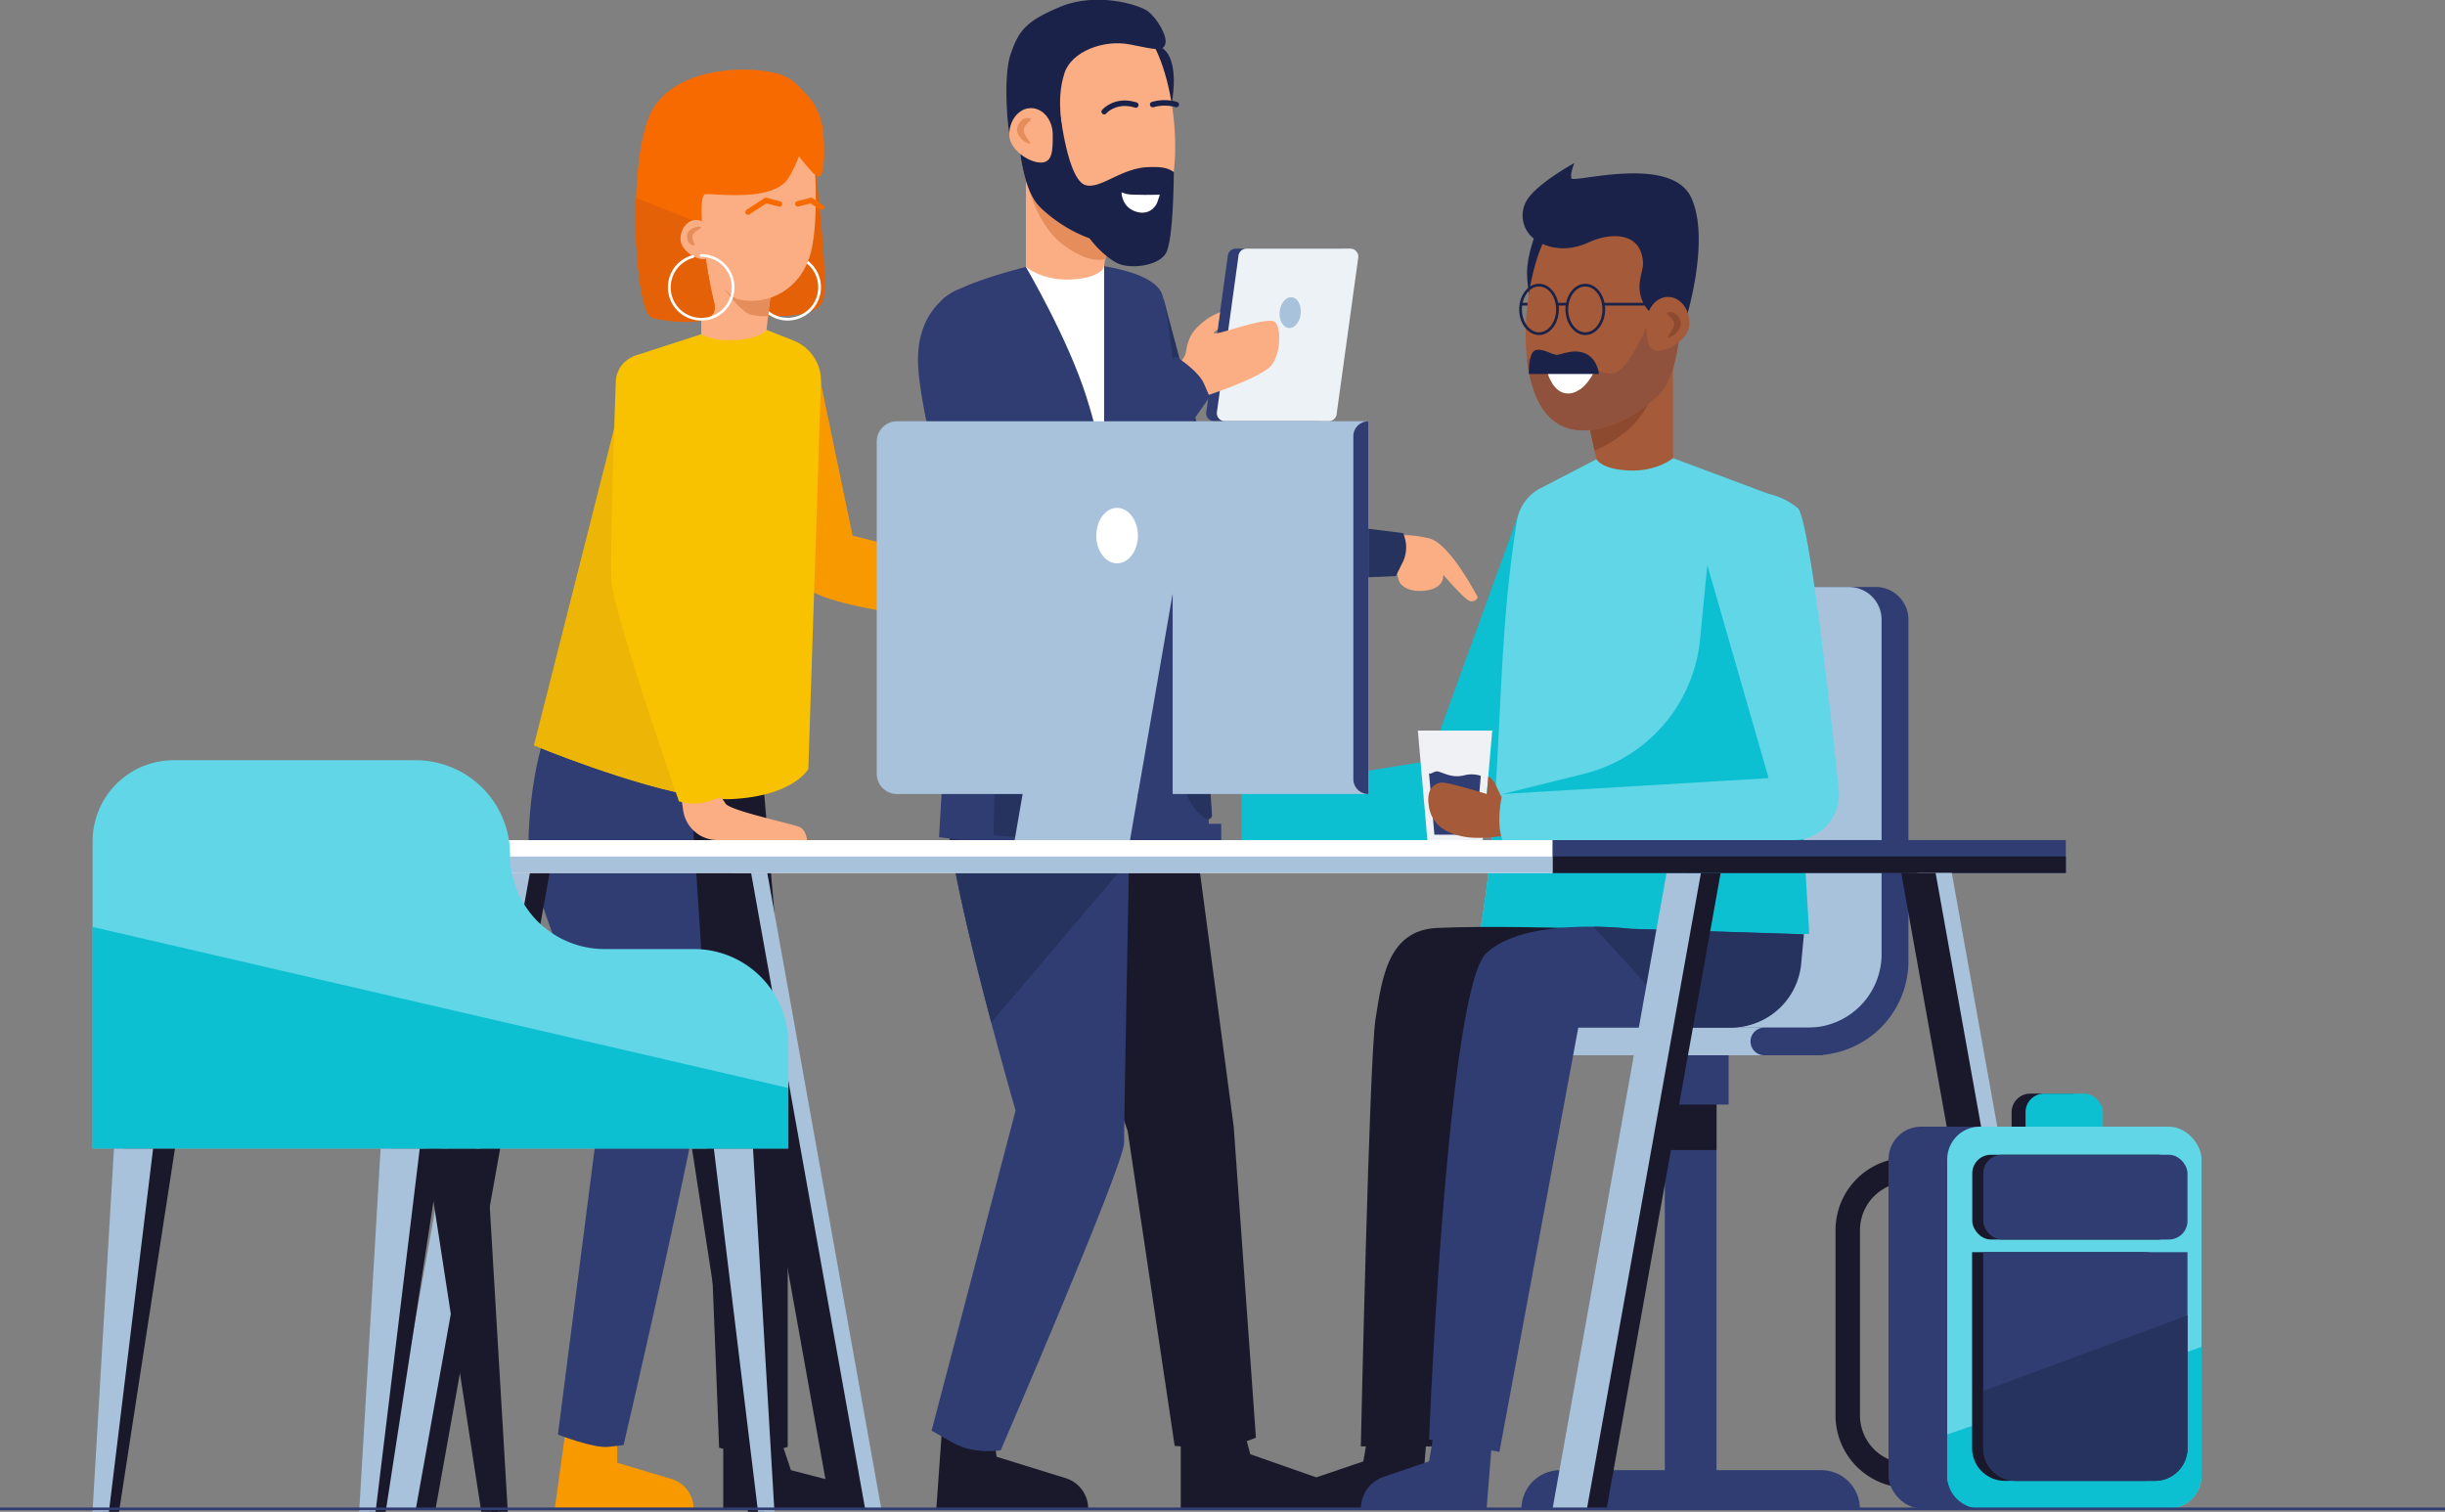 <svg xmlns="http://www.w3.org/2000/svg" viewBox="0 0 897.61 555"><rect x="0" y="0" width="897.61" height="555" fill="#808080" stroke="none"/><defs><style>.cls-1{fill:#fbad83;}.cls-2{fill:#19192b;}.cls-3{fill:#303d72;}.cls-4{fill:#26335e;}.cls-5{fill:#fff;}.cls-6{fill:#e68d5c;}.cls-7{fill:#1a2249;}.cls-8{fill:#edf2f7;}.cls-9{fill:#a9c2dc;}.cls-10{fill:#f89900;}.cls-11{fill:#f9c200;}.cls-12{fill:#e56107;}.cls-13{fill:#0cbfd1;}.cls-14{fill:#60d6e6;}.cls-15{fill:#a55b3a;}.cls-16{fill:#8e4a2f;}.cls-17{fill:#dcdde3;}.cls-18{fill:#90523c;}.cls-19{fill:#f0f1f4;}.cls-20{fill:#f76a00;}.cls-21{fill:#edb607;}</style></defs><title>teamwork_white_3</title><g id="Layer_2" data-name="Layer 2"><g id="Layer_3" data-name="Layer 3"><path class="cls-1" d="M512.5,196.63s4.42-.8,12.13,1,17.87,21.66,17.87,21.66a2.34,2.34,0,0,1-2.91,1.34c-2.09-.67-9.75-9.67-9.75-9.67s.69,4.5-5.49,5.67-9.18-1.17-10.18-2.34-1.67-5.7-1.67-5.7Z"/><path class="cls-2" d="M433.48,528v26.06H493a11.68,11.68,0,0,0-7.8-11L459,533.87l-3-11.26Z"/><path class="cls-2" d="M345.88,523.87l-2.13,30H399.5a11.75,11.75,0,0,0-8.28-11.22l-25.34-7.84L364,522.61Z"/><path class="cls-2" d="M435.14,279.68l17.78,133.9,8.15,114.2s-10.38,4.6-20.1,3.82l-9.72-.79L414,415.24l-43.5-128.19Z"/><path class="cls-3" d="M415.07,286s-2.45,125.78-2.4,133.61-45.29,112.81-45.29,112.81-9.6,1.73-17.49-2.73L342,525.22l30.84-117.54s-27-92.56-25.52-115.71l1.46-23.16Z"/><path class="cls-4" d="M348.79,268.81,347.33,292c-.89,14.17,8.87,54.34,16.58,83.37l50.6-59.61c.33-17.29.57-29.73.57-29.73Z"/><path class="cls-4" d="M427.15,109.54l20.71,77.81,67.22,8.35a12.55,12.55,0,0,1,0,10.48l-2.64,5.32s-63.65,3.27-77.26-3S427.15,109.54,427.15,109.54Z"/><path class="cls-3" d="M376.63,98s-23.17,5.62-30.25,11.58c-6.39,5.38-1.94,134.68-.39,163.69a113.76,113.76,0,0,1,0,12.66l-1.25,21.43s57.78,7.29,79,1.53,20.35-2,20.35-2-11.47-188.08-17.85-199.75c-5.29-9.64-33.32-10.8-33.32-10.8Z"/><path class="cls-5" d="M376.63,98s15.37,26.16,22.15,47.51c6.42,20.25,6.56,28.79,6.56,28.79V97.14Z"/><path class="cls-1" d="M376.63,61.45V98s6.13,5.21,16.91,4.59c10-.58,11.57-4.2,11.57-4.2l4.13-18.93Z"/><path class="cls-6" d="M405.81,95.16c-5.37,1.19-11.57-2.15-16.2-5.83-8.54-6.79-12-20.26-12-20.26l28.26,8.49,3.37,1.86Z"/><path class="cls-7" d="M426.42,17.52s4.84,1.81,4.5,13.35c-.15,5.48-2.2,15.84-2.2,15.84L416.11,14.52Z"/><path class="cls-1" d="M427,77.93c-10,21-34.72,8.58-45.31-2s-9.13-51-6.2-58.65,27.42-13.86,40.34-8.92S437,57,427,77.93Z"/><path class="cls-7" d="M389.41,42.89s2.75,23.21,9.1,25.07c5.44,1.59,13-6.17,22.78-6.59,5.45-.23,7.42.29,9.63,1.79A47.65,47.65,0,0,1,427,77.93c-10,21-34.71,8.58-45.3-2-5.13-5.12-7.43-17.23-8.11-29.23Z"/><path class="cls-7" d="M385.25,51.21s3.05.3,4.3-1.52-2.33-12.08,1.29-23c2.58-7.77,14.32-12.27,23.93-10.39s12,2.74,13-.05-2.87-9.36-6.21-12-19-7.19-32-1.88S374,11.31,371.05,19.75s-1.05,29.58,0,30.94S385.25,51.21,385.25,51.21Z"/><path class="cls-1" d="M370.52,49.48c0,5.41,7.18,10.21,11.6,10.21s4.37-4.8,4.37-10.21-3.57-9.79-8-9.79S370.52,44.08,370.52,49.48Z"/><path class="cls-7" d="M430.92,63.16s0,25.41-3,30-12.82,5.57-17.26,3.66S399,88,397.19,82.18,423.53,68,423.53,68Z"/><path class="cls-3" d="M483.8,154.63H445.74a3,3,0,0,1-2.95-3l7.92-57.36a3,3,0,0,1,3-3h38.05a3,3,0,0,1,2.95,3l-7.92,57.36A3,3,0,0,1,483.8,154.63Z"/><path class="cls-8" d="M487.76,154.63H449.71a3,3,0,0,1-3-3l7.92-57.36a3,3,0,0,1,3-3h38.05a3,3,0,0,1,3,3l-7.92,57.36A3,3,0,0,1,487.76,154.63Z"/><path class="cls-9" d="M477.53,115.12c-.3,3.13-2.28,5.5-4.42,5.29s-3.63-2.91-3.32-6,2.28-5.5,4.42-5.3S477.83,112,477.53,115.12Z"/><path class="cls-1" d="M442.32,145.47s21.46-7,24.69-11.65,3.34-13.23,1.15-15.52-18.23,3.65-21.25,4,.1-1.21.1-1.21l.9-6.47a23.39,23.39,0,0,0-8,5.18c-4.38,4.06-4.17,8.75-4.79,10.42s-4.22,5.52-4.22,5.52Z"/><path class="cls-3" d="M351.54,106.38s7.13-1.14,11.71,4.27,13.3,75.8,13.3,75.8l55-55.66S439.92,136,442,140.84l2.08,4.82s-46.73,69.49-67.54,75.58S337,152.19,337,132.05,351.54,106.38,351.54,106.38Z"/><path class="cls-6" d="M373.43,47c-.51,2.42,2.25,5.25,4.23,5.67s-2.27-2.89-1.76-5.31,4-3.57,2-4S374,44.54,373.43,47Z"/><path class="cls-4" d="M365.67,264.06l-.92,42.57,9.84.79a28.85,28.85,0,0,0,31.13-27.5l.68-15.51S372,266.36,365.67,264.06Z"/><path class="cls-4" d="M440.81,259.18l-14.89,2.39s6.71,25,10.67,32.15a18.57,18.57,0,0,0,6,6.83,1.53,1.53,0,0,0,2.35-1.38l-2.41-38.57A1.52,1.52,0,0,0,440.81,259.18Z"/><path class="cls-5" d="M425.79,71.47s-10.55.28-12.31-.28l-1.75-.56s0,5.15,4.93,6.94,7.57-1.51,8.22-3.33S425.79,71.47,425.79,71.47Z"/><path class="cls-7" d="M423.16,39.37a1,1,0,0,1-.94-.67,1,1,0,0,1,.61-1.27,16.54,16.54,0,0,1,9.34,0,1,1,0,0,1-.55,1.92,14.73,14.73,0,0,0-8.12,0A1,1,0,0,1,423.16,39.37Z"/><path class="cls-7" d="M405.37,42a1,1,0,0,1-.66-.25,1,1,0,0,1-.1-1.41c.19-.22,4.69-5.27,12.67-2.73a1,1,0,0,1,.64,1.26,1,1,0,0,1-1.25.65c-6.75-2.15-10.51,2.09-10.55,2.13A1,1,0,0,1,405.37,42Z"/><polygon class="cls-2" points="265.52 528.33 265.52 553.76 317.61 553.76 317.61 546.82 290.36 539.72 286 526.67 265.52 528.33"/><path class="cls-10" d="M208.34,520l-4.67,33.93h51a11.52,11.52,0,0,0-8.24-11L226.6,537V522.75Z"/><path class="cls-10" d="M299.75,132.85,313,196.63l84,21.26L394,232s-75-4.71-94.5-14.11-22-80.6-22-80.6Z"/><path class="cls-2" d="M280,285,289.18,392V531.22s-12.44,3.33-18.81,1.8L264,531.5s-4.72-127.58-6.11-135S212,283.18,212,283.18Z"/><path class="cls-3" d="M200.34,268.88s-5.31,13.63-6.26,37.4,28.61,81.26,28.61,81.26L204.82,526.65s13.14,5.16,18.62,4.51l5.49-.64s30.05-129,30.2-143.93-4.32-78.94-4.83-84.87,2.18-19.33,2.18-19.33Z"/><path class="cls-11" d="M257.35,122.72l-24.87,8.09L196.34,273.67s50.39,20.9,72.72,19.66,27.69-11,27.69-11l4.64-142a15.87,15.87,0,0,0-9.93-15.24L281.4,121.1Z"/><path class="cls-2" d="M523.71,528l-2.08,25.93H475.47a12.47,12.47,0,0,1,8.45-11.8l16.59-5.63,2.37-13.75Z"/><path class="cls-12" d="M299.32,61.93s4.95,40.14,3,48-21.8,6.25-31.71,5.45-15.14.53-19.46-1.87S254.72,86,254.72,86Z"/><path class="cls-5" d="M289.18,117.68a12.21,12.21,0,0,1-3.2-24,.51.51,0,0,1,.62.35.5.5,0,0,1-.35.61,11.21,11.21,0,1,0,2.93-.39.5.5,0,0,1-.5-.5.51.51,0,0,1,.5-.5,12.21,12.21,0,0,1,0,24.42Z"/><rect class="cls-3" x="611.19" y="391.97" width="18.98" height="161.79"/><path class="cls-3" d="M558.56,553.93h0a14.21,14.21,0,0,1,14.21-14.21H668.6a14.21,14.21,0,0,1,14.21,14.21Z"/><path class="cls-3" d="M579.42,387.41H666a34.62,34.62,0,0,0,34.63-34.63V227.5a12,12,0,0,0-12-12H591.42a12,12,0,0,0-12,12Z"/><path class="cls-9" d="M569.56,377.26h94.21a27,27,0,0,0,27-27V227.5a12,12,0,0,0-12-12H581.56a12,12,0,0,0-12,12Z"/><path class="cls-9" d="M526.6,377.26H664.71v10.15H526.6a5.08,5.08,0,1,1,0-10.15Z"/><path class="cls-3" d="M647.51,377.26h21.61v10.15H647.51a5.08,5.08,0,0,1,0-10.15Z"/><rect class="cls-3" x="606.75" y="387.41" width="27.86" height="18.1"/><rect class="cls-2" x="611.19" y="405.51" width="18.98" height="16.68"/><path class="cls-13" d="M558.11,187.13l-33.48,92.2L455.75,290.5v17.92s67,0,71.75,0,18-4.4,25.75-29.65S558.11,187.13,558.11,187.13Z"/><path class="cls-14" d="M614.21,168.19l40.46,15.12,9.52,159.49c-34.9,2.59-71.19,5.07-112.06-1.55-5.37-.87-3.3,0-8.49-1,8.57-51.41,5-98.64,13.27-149.12a16.36,16.36,0,0,1,8.63-11.88l20.55-10.66Z"/><path class="cls-13" d="M581.49,284.1l-29.88,7.4-3.23,8.05c-1,13.36-2.44,26.87-4.74,40.68,5.19,1,3.12.15,8.49,1,40.87,6.62,77.16,4.14,112.06,1.55l-6.57-110.11-30.8-25.45-2.69,27.52A56.49,56.49,0,0,1,581.49,284.1Z"/><path class="cls-2" d="M574.67,340.67s-29.17-.84-47.17,0S507.34,359.26,505,374s-5.41,157-5.41,157H528l28-170.5Z"/><path class="cls-3" d="M661.57,343l-1,10.73a25.84,25.84,0,0,1-25.74,23.54H579.42L550.47,533l-25.84-4.52s6.66-164.83,21-178.5,52.44-9,52.44-9Z"/><path class="cls-15" d="M614.21,132.14v36.05s-6.05,5.14-16.7,4.52c-9.85-.57-11.42-4.14-11.42-4.14L582,149.88l32.19-17.74"/><path class="cls-16" d="M585.4,165.42a42.44,42.44,0,0,0,10.91-6.52,31.54,31.54,0,0,0,10.63-15l-21.6,4.11L582,149.88l3.38,15.54"/><rect class="cls-7" x="558.26" y="111.17" width="18.3" height="1"/><path class="cls-7" d="M563.71,85.9s-3.11,7.68-3.11,14.4c0,5.41,2.18,15.63,2.18,15.63l12.45-31.78Z"/><path class="cls-15" d="M564.46,146.76c9.85,20.71,34.28,8.47,44.74-2s9-50.34,6.12-57.9-27.08-13.69-39.83-8.81-20.87,48-11,68.68"/><path class="cls-17" d="M560.61,132.17h0a47.33,47.33,0,0,0,3.85,14.59C568.37,155,574.59,158,581.32,158h0c-6.73,0-13-3-16.87-11.26a47.4,47.4,0,0,1-3.85-14.59"/><path class="cls-18" d="M617.2,115.93h-11s-7.3,19.15-13.58,21a5.61,5.61,0,0,1-1.54.21c-5.22,0-12.18-6.35-20.95-6.72-.81,0-1.54,0-2.21,0-3.75,0-5.43.56-7.29,1.81a47.4,47.4,0,0,0,3.85,14.59C568.38,155,574.6,158,581.33,158c10.19,0,21.56-6.94,27.86-13.23,5.06-5,7.33-17,8-28.86"/><path class="cls-7" d="M613.91,118.46A13.25,13.25,0,0,1,602,103.62c.56-4.49,1.88-5.93.71-10.18-2.32-8.47-12.48-7.68-19.34-4.52S569,92.07,563.12,87.61a10.78,10.78,0,0,1-2.52-14.19C564.43,67.25,578,59.84,578,59.84s-1.65,3.7-1.1,5.62,36.62-8.91,44,7.14-2.47,46.28-2.47,46.28Z"/><path class="cls-15" d="M620.25,118.68c0,5.34-7.1,10.08-11.46,10.08s-4.32-4.74-4.32-10.08S608,109,612.36,109,620.25,113.34,620.25,118.68Z"/><path class="cls-16" d="M617,118.2c.51,2.39-2.22,5.18-4.17,5.6s2.24-2.86,1.74-5.25-4-3.52-2-3.93S616.49,115.81,617,118.2Z"/><path class="cls-7" d="M565,123c-4,0-7.28-4.23-7.28-9.42s3.27-9.41,7.28-9.41,7.29,4.22,7.29,9.41S569.06,123,565,123Zm0-17.83c-3.46,0-6.28,3.77-6.28,8.41S561.58,122,565,122s6.29-3.78,6.29-8.42S568.51,105.19,565,105.19Z"/><path class="cls-7" d="M582,123c-4,0-7.29-4.23-7.29-9.42s3.27-9.41,7.29-9.41,7.29,4.22,7.29,9.41S586,123,582,123Zm0-17.83c-3.47,0-6.29,3.77-6.29,8.41S578.55,122,582,122s6.29-3.78,6.29-8.42S585.48,105.19,582,105.19Z"/><rect class="cls-7" x="588.64" y="111.17" width="16.9" height="1"/><rect class="cls-7" x="571.83" y="111.17" width="3.39" height="1"/><path class="cls-5" d="M568.17,137h16.77s-3.4,7.25-9.06,7.46S568.17,137,568.17,137Z"/><path class="cls-7" d="M561.27,137.29H587s-.4-5.35-4.83-7.45-9.24.53-10.76.45-5.65-2.78-8-1.59S561.27,137.29,561.27,137.29Z"/><polygon class="cls-2" points="159.91 553.93 147.29 553.93 189.15 320.47 201.77 320.47 159.91 553.93"/><path class="cls-4" d="M661.26,353.72l1-10.73-63.45-2a134.51,134.51,0,0,0-13.83-.76l33.91,37h16.67A25.84,25.84,0,0,0,661.26,353.72Z"/><polygon class="cls-9" points="152.67 553.93 140.05 553.93 181.92 320.47 194.54 320.47 152.67 553.93"/><polygon class="cls-9" points="310.93 553.93 323.55 553.93 281.68 320.47 269.06 320.47 310.93 553.93"/><polygon class="cls-2" points="304.99 553.93 317.61 553.93 275.74 320.47 263.12 320.47 304.99 553.93"/><polygon class="cls-2" points="589.82 553.93 577.2 553.93 619.07 320.47 631.69 320.47 589.82 553.93"/><polygon class="cls-9" points="582.59 553.93 569.97 553.93 611.83 320.47 624.45 320.47 582.59 553.93"/><rect class="cls-3" x="569.97" y="308.4" width="188.44" height="12.07"/><rect class="cls-2" x="569.97" y="314.43" width="188.44" height="6.03"/><polygon class="cls-9" points="745.78 553.93 758.4 553.93 716.54 320.47 703.92 320.47 745.78 553.93"/><polygon class="cls-2" points="739.85 553.93 752.47 553.93 710.6 320.47 697.98 320.47 739.85 553.93"/><rect class="cls-3" x="410.96" y="302.44" width="37.38" height="5.98"/><rect class="cls-5" x="140.05" y="308.42" width="429.86" height="12.07"/><rect class="cls-9" x="140.05" y="314.45" width="429.86" height="6.03"/><path class="cls-9" d="M502.34,291.5h-173a7.46,7.46,0,0,1-7.47-7.47V162.13a7.46,7.46,0,0,1,7.47-7.47h173Z"/><path class="cls-3" d="M502.34,291.5h0a5.5,5.5,0,0,1-5.5-5.5V160.16a5.5,5.5,0,0,1,5.5-5.5Z"/><polygon class="cls-9" points="414.84 308.42 372.5 308.42 388.17 217.89 430.51 217.89 414.84 308.42"/><polygon class="cls-3" points="430.51 217.89 430.51 292.08 417.67 292.08 430.51 217.89"/><path class="cls-5" d="M417.74,196.63c0,5.62-3.42,10.18-7.64,10.18s-7.63-4.56-7.63-10.18,3.42-10.18,7.63-10.18S417.74,191,417.74,196.63Z"/><polygon class="cls-19" points="524.02 308.42 544.34 308.42 547.83 268.2 520.52 268.2 524.02 308.42"/><path class="cls-3" d="M526.59,306.42h15.17l1.88-21.59a10.64,10.64,0,0,0-6.3-.14c-4.19.84-6.14-.47-9.29-1.44-1.33-.42-2.86,1.24-3.42.63C525.5,293.9,525.72,296.4,526.59,306.42Z"/><path class="cls-1" d="M283.3,104.77l-1.9,16.33s-2.24,3.78-14.07,3.78a22.06,22.06,0,0,1-9.89-2.16l0-28.81Z"/><path class="cls-6" d="M283.3,104.77,282,116a21.9,21.9,0,0,1-6.45-.49c-2.78-.64-10.74-8.87-15.78-20.64Z"/><path class="cls-1" d="M298.54,52.85s2.76,27.37-1.09,40.62S281.6,112.33,271,109.89c-3.93-.9-18.17-16.9-20-36.67s-.08-25.74,3.14-29.91,32.44-9.39,37.74-4.82S298.54,52.85,298.54,52.85Z"/><path class="cls-20" d="M289.18,51.86s9,12.65,11.2,13,2.51-8,1.95-15.6c-.89-11.93-9.19-17.22-9.19-17.22Z"/><path class="cls-20" d="M297.7,41.84S295,56.59,289.42,65.41,262.69,71,259,71.29s.54,29.92,3.21,39.81-16.57,7-22.71,5.61-9.36-53.43-1.34-73.61,41.15-19.39,50.24-15A16.72,16.72,0,0,1,297.7,41.84Z"/><path class="cls-12" d="M239.44,116.71c6.15,1.34,25.39,4.28,22.72-5.61a187.4,187.4,0,0,1-4.5-29l-24.2-9.44C232.71,93.65,235.46,115.85,239.44,116.71Z"/><path class="cls-1" d="M249.83,87.77c0,3.89,5.17,7.35,8.34,7.35s3.15-3.46,3.15-7.35-2.58-7-5.75-7S249.83,83.88,249.83,87.77Z"/><path class="cls-6" d="M252.32,86.05c.37-1.9,3.24-3.11,4.79-2.8s-2.52,1.39-2.89,3.3,1.8,3.8.25,3.5S252,88,252.32,86.05Z"/><path class="cls-20" d="M274.62,78.85a1,1,0,0,1-.84-.45,1,1,0,0,1,.29-1.38l6.59-4.28a1,1,0,0,1,.8-.13l4.87,1.28a1,1,0,1,1-.5,1.93l-4.45-1.16-6.22,4A1,1,0,0,1,274.62,78.85Z"/><path class="cls-20" d="M301.6,77.1a1,1,0,0,1-.54-.16l-3.51-2.28-4.45,1.16a1,1,0,0,1-.51-1.93l4.88-1.28a1,1,0,0,1,.79.13l3.89,2.52a1,1,0,0,1,.29,1.38A1,1,0,0,1,301.6,77.1Z"/><path class="cls-5" d="M257.44,117.68a12.21,12.21,0,0,1-3.2-24,.5.5,0,1,1,.26,1,11.21,11.21,0,1,0,2.94-.39.5.5,0,0,1-.5-.5.5.5,0,0,1,.5-.5,12.21,12.21,0,0,1,0,24.42Z"/><path class="cls-21" d="M196,273.67s36.52,15.15,61.16,18.89L231.13,134.9Z"/><path class="cls-3" d="M547.83,528l-2.08,25.93H499.59a12.47,12.47,0,0,1,8.45-11.8l16.59-5.63L527,522.75Z"/><path class="cls-15" d="M554.84,306.42s-10,1.83-16.34.91-12.58-3.73-13.87-10.95,2.21-8.55,4.21-9.05,17,4.17,17,4.17l.57-6.47a6.87,6.87,0,0,1,2.78,3.28c1.19,2.52,2.14,4.58,2.14,4.58Z"/><path class="cls-14" d="M627.3,209.22l22,76.45-97.73,5.83s-2.57,9.67,0,16.92l106.8,0a16.78,16.78,0,0,0,16.69-18.55c-3.49-33.26-11-99.93-15.1-103.4a26.56,26.56,0,0,0-22.66-5.12c-2.74.65-5,2.87-6.82,5.6A26.82,26.82,0,0,0,627.3,209.22Z"/><path class="cls-1" d="M263.12,290.67a29.85,29.85,0,0,1,3.22,4.32c1.66,2.68,25,7.51,27.33,8.68s2.63,4.75,2.63,4.75H263.42a12.75,12.75,0,0,1-12.63-11l-.95-6.78Z"/><path class="cls-11" d="M236.14,130.15a10.28,10.28,0,0,0-10.07,9.95c-.68,19.43-2.14,64-1.55,73.28.75,12,24.74,80.81,24.74,80.81a19.21,19.21,0,0,0,10.87,0l5.39-1.81s-15.77-73.5-16.26-79,4.89-67,3.32-76.75C251.69,131,243.21,130,236.14,130.15Z"/><path class="cls-2" d="M714.86,425H700.47a26.6,26.6,0,0,0-26.61,26.61v68a26.6,26.6,0,0,0,26.61,26.61h16.18v-9H700.47a17.62,17.62,0,0,1-17.63-17.63v-68A17.63,17.63,0,0,1,700.47,434h14.39Z"/><rect class="cls-2" x="738.5" y="401.48" width="28.4" height="31.12" rx="6.83" ry="6.83"/><rect class="cls-13" x="743.62" y="401.48" width="28.4" height="31.12" rx="6.83" ry="6.83"/><rect class="cls-3" x="693.31" y="413.61" width="93.37" height="140.15" rx="12" ry="12"/><rect class="cls-14" x="714.86" y="413.61" width="93.37" height="140.15" rx="12" ry="12"/><path class="cls-13" d="M726.86,553.76h69.37a12,12,0,0,0,12-12V494.5l-93.37,32.11v15.15A12,12,0,0,0,726.86,553.76Z"/><path class="cls-2" d="M787,543.64h-51a12,12,0,0,1-12-12V459.69h63a12,12,0,0,1,12,12v59.95A12,12,0,0,1,787,543.64Z"/><path class="cls-3" d="M791.07,543.64h-51a12,12,0,0,1-12-12V459.69h75v71.95A12,12,0,0,1,791.07,543.64Z"/><rect class="cls-2" x="724.06" y="423.93" width="74.97" height="31.12" rx="6.83" ry="6.83"/><rect class="cls-3" x="728.1" y="423.93" width="74.97" height="31.12" rx="6.83" ry="6.83"/><polygon class="cls-2" points="156.14 421.63 176.69 555 182.71 555 174.83 421.63 156.14 421.63"/><polygon class="cls-2" points="164.18 421.63 180.4 555 186.42 555 178.54 421.63 164.18 421.63"/><polygon class="cls-2" points="254.04 421.63 274.58 555 280.6 555 272.73 421.63 254.04 421.63"/><polygon class="cls-9" points="262.07 421.63 278.29 555 284.31 555 276.44 421.63 262.07 421.63"/><polygon class="cls-2" points="162.13 421.63 141.59 555 135.56 555 143.44 421.63 162.13 421.63"/><path class="cls-14" d="M63.72,279.09h88.87a34.66,34.66,0,0,1,34.66,34.66,34.66,34.66,0,0,0,34.66,34.66h32.84a34.66,34.66,0,0,1,34.66,34.66v38.55H34V308.84A29.76,29.76,0,0,1,63.72,279.09Z"/><polygon class="cls-9" points="154.1 421.63 137.88 555 131.86 555 139.74 421.63 154.1 421.63"/><polygon class="cls-2" points="64.24 421.63 43.7 555 37.67 555 45.55 421.63 64.24 421.63"/><polygon class="cls-9" points="56.21 421.63 39.99 555 33.96 555 41.84 421.63 56.21 421.63"/><rect class="cls-3" y="553.43" width="897.61" height="1"/><polygon class="cls-13" points="33.96 421.63 33.96 340.3 289.41 399.42 289.41 421.63 33.96 421.63"/><path class="cls-4" d="M728.1,510.66v21a12,12,0,0,0,12,12h51a12,12,0,0,0,12-12V482.89Z"/></g></g></svg>